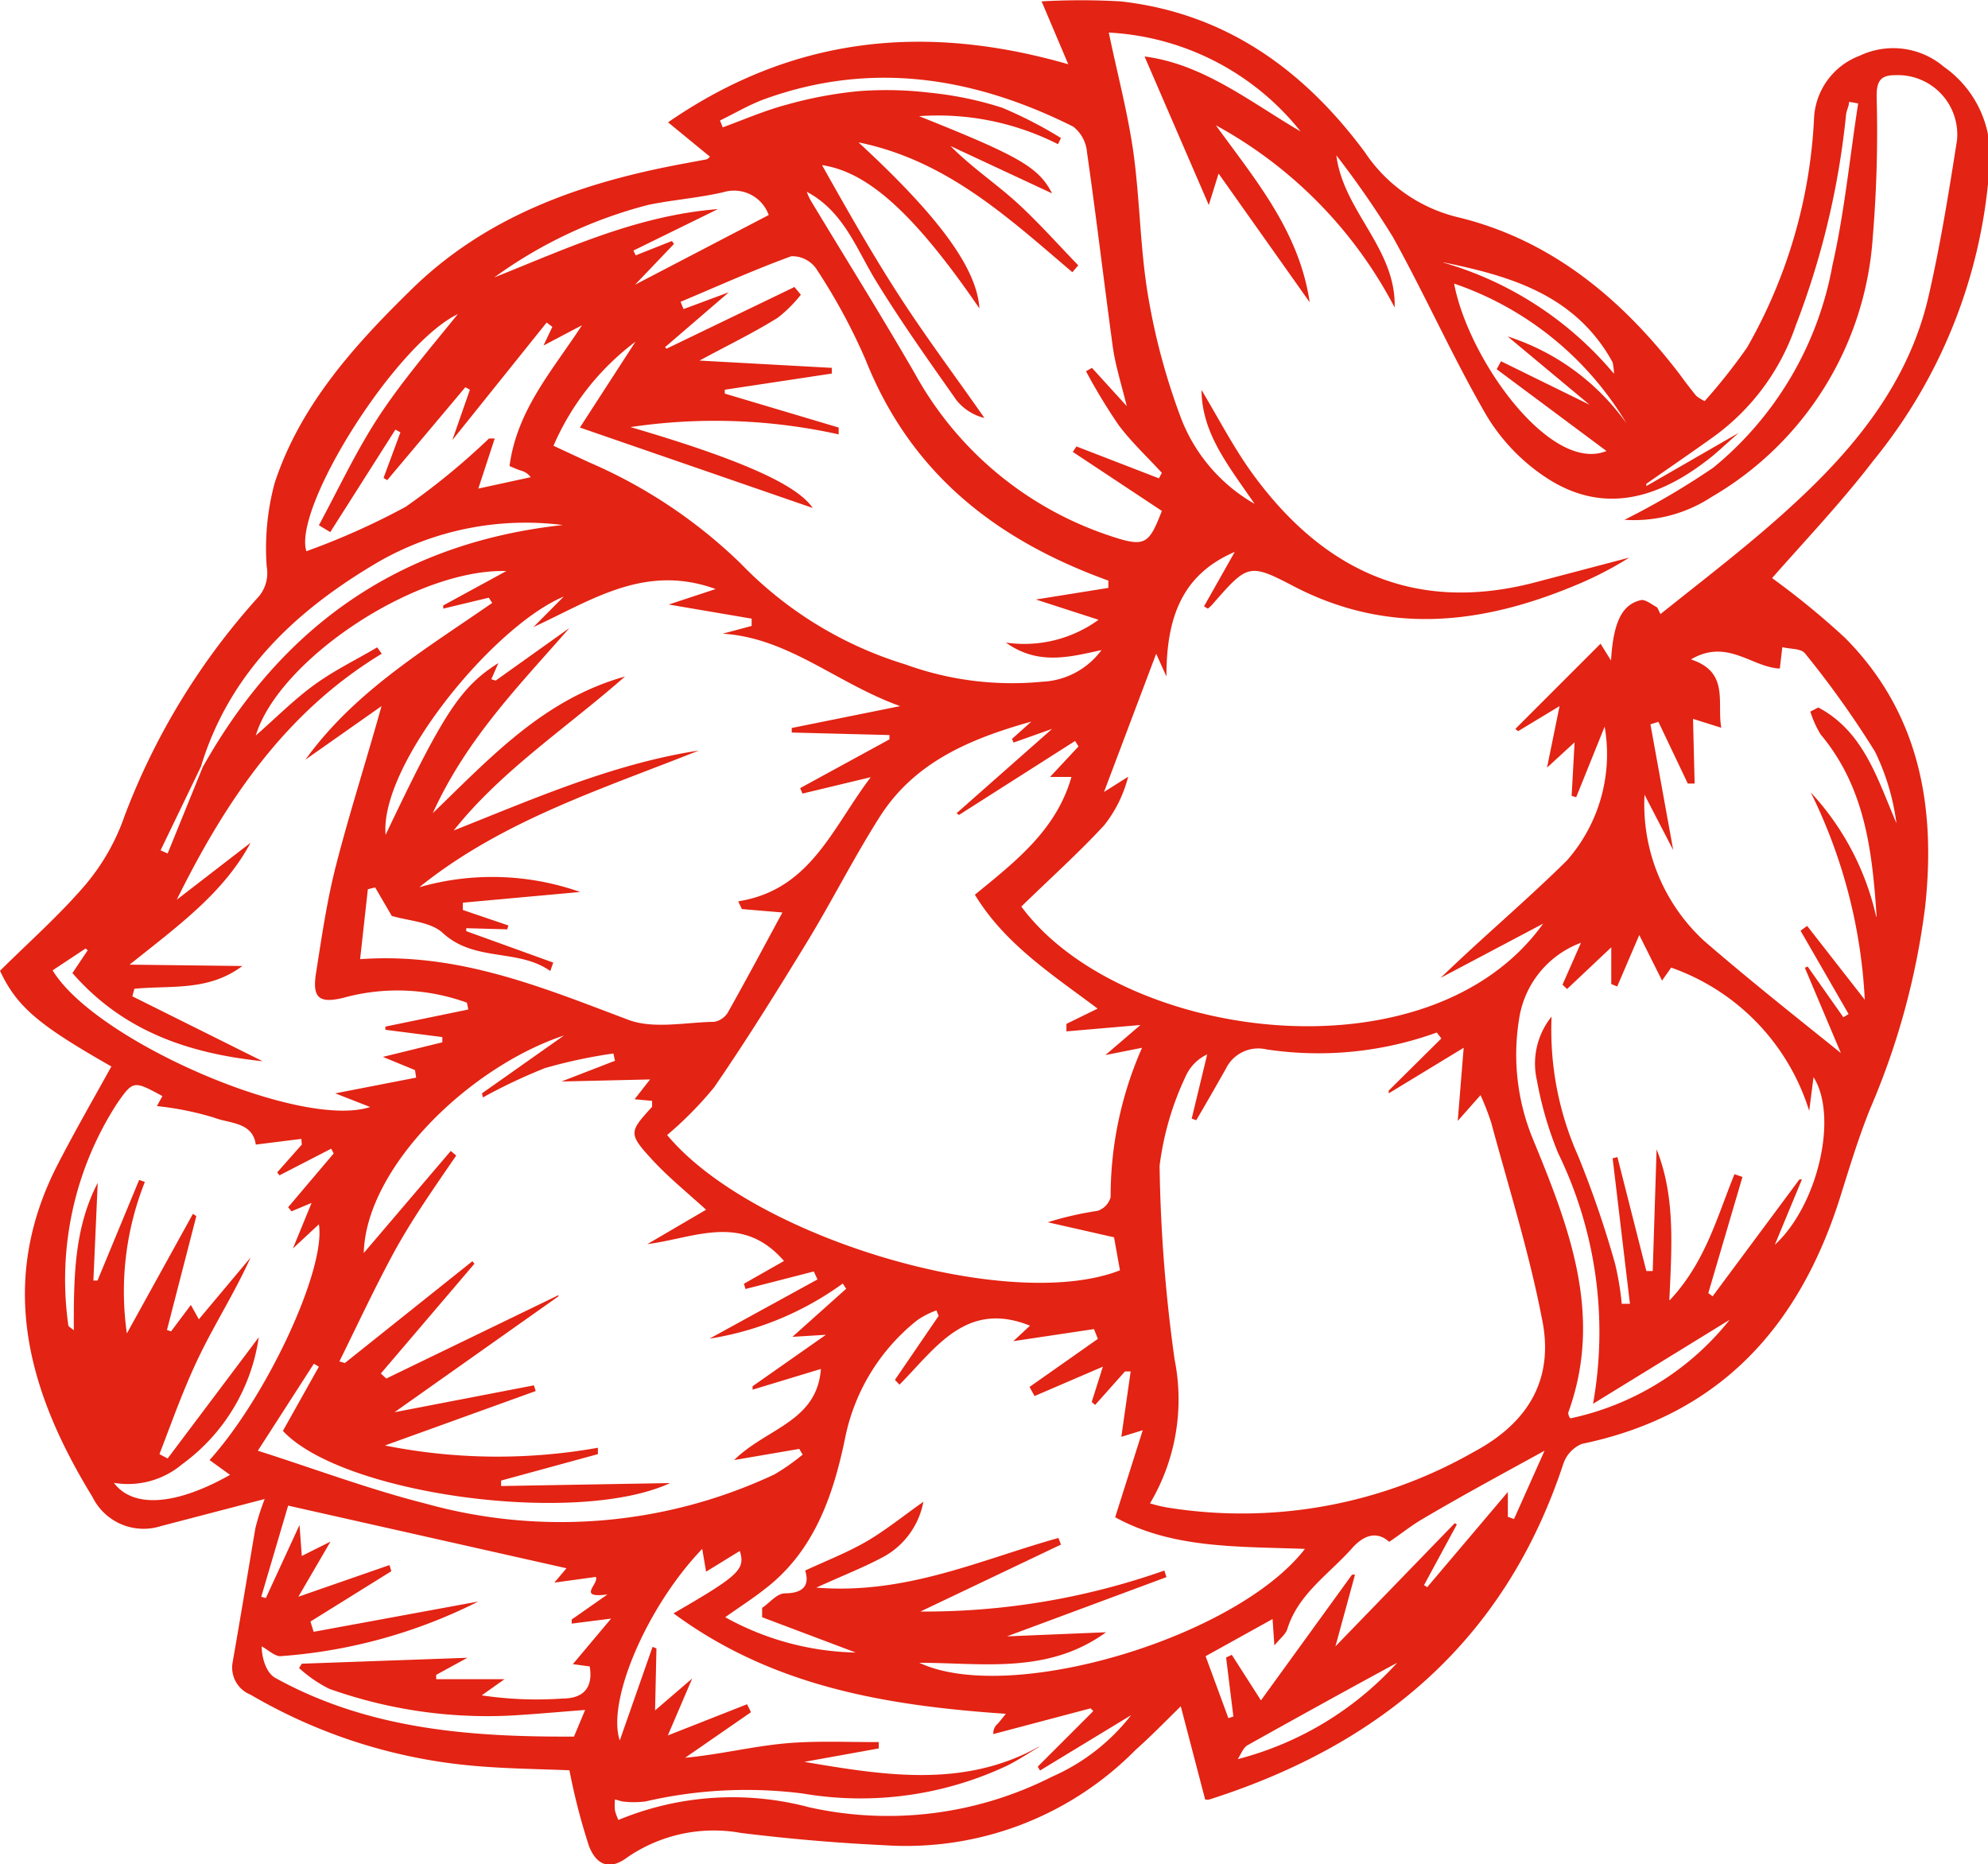 <svg xmlns="http://www.w3.org/2000/svg" viewBox="0 0 87.28 81.84"><defs><style>.cls-1{fill:#e32313;}</style></defs><title>Asset 8</title><g id="Layer_2" data-name="Layer 2"><g id="Layer_1-2" data-name="Layer 1"><path class="cls-1" d="M46.9,2.82,45.73.06a30.79,30.79,0,0,1,3.46,0c4.6.51,8.05,3,10.73,6.62a6.83,6.83,0,0,0,4.14,2.87c4.07,1,7.17,3.59,9.69,6.89.23.32.47.63.72.94a2.3,2.3,0,0,0,.37.23,25.27,25.27,0,0,0,1.86-2.35,22.44,22.44,0,0,0,2.94-10,3.09,3.09,0,0,1,2-2.81,3.43,3.43,0,0,1,3.7.48,4.76,4.76,0,0,1,2,4.44,22.83,22.83,0,0,1-5.1,12.86c-1.4,1.83-3,3.51-4.44,5.15A34.73,34.73,0,0,1,81,28c3.27,3.29,4,7.4,3.52,11.81a32.68,32.68,0,0,1-2.42,8.88c-.51,1.27-.91,2.59-1.32,3.9-1.8,5.68-5.3,9.55-11.33,10.8a1.45,1.45,0,0,0-.82.89C66.08,72,60.65,76.59,53.1,79a.4.4,0,0,1-.19,0l-1.07-4.09c-.76.75-1.35,1.35-2,1.93a14.15,14.15,0,0,1-11,4.17q-3.16-.15-6.31-.54a6.7,6.7,0,0,0-5,1.08c-.89.66-1.41.17-1.67-.5A27.64,27.64,0,0,1,25,77.72c-1.4-.06-2.94-.07-4.45-.22A23.38,23.38,0,0,1,11,74.4,1.28,1.28,0,0,1,10.21,73c.35-2,.67-3.94,1-5.9a10.77,10.77,0,0,1,.41-1.29L7.06,67a2.5,2.5,0,0,1-3-1.28c-2.83-4.62-4.2-9.4-1.53-14.59.75-1.46,1.57-2.88,2.36-4.31C1.69,45,.74,44.2,0,42.62c1.29-1.28,2.63-2.46,3.77-3.8a9.51,9.51,0,0,0,1.7-3,30.28,30.28,0,0,1,5.89-9.63,1.6,1.6,0,0,0,.35-1.31,11,11,0,0,1,.35-3.68c1.11-3.38,3.46-6,5.92-8.41,3.31-3.29,7.49-4.76,12-5.6L31,7s.06,0,.17-.12L29.33,5.37C34.78,1.61,40.57,1,46.9,2.82ZM8.82,33.66,7.05,37.33l.31.14L8.9,33.68c3.47-6.19,8.65-9.85,15.81-10.63a13,13,0,0,0-8.1,1.62C13,26.79,10.08,29.51,8.82,33.66ZM76.34,19c-.6.52-1,.92-1.46,1.26-2.17,1.65-4.52,2.31-6.95.74a8.53,8.53,0,0,1-2.65-2.73c-1.49-2.56-2.69-5.28-4.13-7.87a40.83,40.83,0,0,0-2.48-3.58c.31,2.46,2.63,4.09,2.56,6.68a19.27,19.27,0,0,0-7.85-8c1.73,2.39,3.66,4.65,4.12,7.77l-4-5.65L53.07,9,50.25,2.48c2.58.33,4.64,2,6.85,3.29a11.53,11.53,0,0,0-8.42-4.34c.37,1.78.82,3.47,1.07,5.19.3,2.12.3,4.29.66,6.4a28.63,28.63,0,0,0,1.48,5.44,7.39,7.39,0,0,0,3.19,3.66c-1.17-1.71-2.31-3.09-2.33-5,.76,1.27,1.42,2.55,2.25,3.69,3.07,4.21,7.07,6.12,12.31,4.78l4.22-1.11a15.62,15.62,0,0,1-2.37,1.22c-4.1,1.71-8.19,2.19-12.32.06-2-1.05-2.06-1-3.59.75a1.47,1.47,0,0,1-.22.21l-.17-.1,1.35-2.39c-2.34,1-3,2.92-3,5.47l-.45-1-2.29,6.07,1.06-.67a5.66,5.66,0,0,1-1.06,2.14c-1.14,1.23-2.4,2.36-3.63,3.56,4.35,5.88,17.89,7.75,22.91.75l-4.5,2.38c1.85-1.79,3.77-3.4,5.54-5.15a7.06,7.06,0,0,0,1.66-5.88L69.2,35,69,34.94l.13-2.35L67.92,33.7,68.47,31l-1.82,1.1L66.53,32l3.74-3.74.46.74c.1-1.7.49-2.49,1.35-2.66.2,0,.46.21.68.33l.14.29c2-1.6,4-3.12,5.85-4.83,2.74-2.52,5.06-5.38,5.92-9.12.52-2.26.89-4.56,1.25-6.86a2.61,2.61,0,0,0-2.71-2.85c-.63,0-.82.24-.82.92a55.68,55.68,0,0,1-.17,6.2,14.29,14.29,0,0,1-7.08,11.4,6.21,6.21,0,0,1-3.82,1,33.55,33.55,0,0,0,3.9-2.29,14.9,14.9,0,0,0,5.23-8.88c.53-2.33.76-4.74,1.13-7.11l-.4-.07c0,.19-.11.37-.13.55a35.62,35.62,0,0,1-2.21,9.27,10,10,0,0,1-3.56,4.85c-1,.72-2,1.4-3,2.1l0,.1ZM48.53,46.32,50.07,45l-3.25.28,0-.33,1.37-.67c-2-1.5-4.07-2.83-5.39-5,1.8-1.47,3.58-2.85,4.24-5.17l-.94,0,1.25-1.34-.15-.24-5.1,3.25L42,35.7,46.19,32l-1.69.6-.07-.16.85-.76c-2.76.77-5.13,1.81-6.63,4.14-1.15,1.8-2.11,3.72-3.22,5.54-1.32,2.16-2.65,4.3-4.08,6.38a16.26,16.26,0,0,1-2.06,2.09c3.75,4.51,15,7.85,19.88,5.94l-.26-1.45L46,53.66a14.33,14.33,0,0,1,2.18-.5.87.87,0,0,0,.58-.6A16.14,16.14,0,0,1,50.14,46ZM16.9,63.46a25.15,25.15,0,0,0,9.35.1l0,.28L22,65l0,.24,7.42-.13c-4.07,1.89-14.37.52-17-2.29L14,60l-.22-.13-2.46,3.82c2.54.81,4.91,1.7,7.36,2.32A22.09,22.09,0,0,0,34,64.73a9.54,9.54,0,0,0,1.24-.87l-.15-.25-2.86.49c1.43-1.41,3.64-1.68,3.81-4l-3,.91,0-.15,3.22-2.26-1.47.09,2.36-2.11L37,56.35a13.53,13.53,0,0,1-5.85,2.42l4.74-2.6-.16-.35-3,.77-.07-.23,1.76-1c-1.84-2.13-3.95-1-6-.74L31,53.11c-.87-.79-1.67-1.44-2.37-2.2-1.06-1.15-1-1.22,0-2.32,0,0,0-.13,0-.26l-.77-.07.68-.87-3.89.09L27,46.57l-.07-.32a22.44,22.44,0,0,0-3,.64,24.22,24.22,0,0,0-2.73,1.29L21.16,48l3.6-2.54c-4.17,1.39-8.69,5.79-8.79,9.55l3.82-4.48.24.2c-1,1.46-2,2.88-2.81,4.39s-1.55,3.09-2.32,4.65l.24.07,5.6-4.47.09.11-4.11,4.82.24.22,7.56-3.66,0,.05L17.32,62l6.12-1.18.08.25ZM15.81,42.11c4.31-.31,8,1.24,11.77,2.66,1.11.42,2.51.11,3.78.09a.89.89,0,0,0,.59-.4c.81-1.44,1.59-2.9,2.4-4.4l-1.78-.15-.16-.34c3.18-.5,4.13-3.23,5.82-5.45l-3,.72-.1-.24,3.92-2.14,0-.19-4.29-.11,0-.2L39.52,31c-2.79-1-4.9-3-7.79-3.18L33,27.48v-.32l-3.64-.62,2.06-.68c-3.11-1.13-5.44.49-8,1.67l1.33-1.34c-3.11,1.31-8.09,7.4-7.82,10.46,2.52-5.3,3.28-6.49,4.95-7.54l-.31.71.19.06L25,27.57c-2.17,2.49-4.5,4.83-6,8.13,2.59-2.5,4.88-5,8.44-6C24.82,32,22,33.84,19.92,36.46c3.53-1.4,7-2.93,10.76-3.51-4.23,1.69-8.62,3.06-12.27,6a11.62,11.62,0,0,1,7.06.21l-5.15.47,0,.32,2,.68-.05.17-1.8-.05v.13l3.82,1.38-.13.37c-1.41-1-3.32-.38-4.72-1.67-.54-.5-1.52-.53-2.24-.75l-.73-1.25-.32.08ZM64,49.21,64.26,46l-3.29,2,0-.12,2.31-2.29-.2-.26a15.26,15.26,0,0,1-7.48.74,1.58,1.58,0,0,0-1.78.85c-.43.76-.86,1.51-1.3,2.26l-.2-.07L53,46.29a1.92,1.92,0,0,0-.91.89,12.88,12.88,0,0,0-1.18,4,67.44,67.44,0,0,0,.66,8.51A8.93,8.93,0,0,1,50.49,66a6.12,6.12,0,0,0,.68.17,20.52,20.52,0,0,0,13.52-2.42c2.46-1.31,3.56-3.26,3-5.89-.56-2.89-1.45-5.72-2.22-8.57A11.08,11.08,0,0,0,65,48.08ZM41.21,57.77l-.1-.24a3.69,3.69,0,0,0-.84.43,8.82,8.82,0,0,0-3.17,5.19c-.53,2.56-1.38,5-3.57,6.65-.51.4-1.06.75-1.69,1.2a12.29,12.29,0,0,0,5.73,1.55L33.46,71l0-.41c.33-.22.64-.63,1-.64.83,0,1.09-.37.89-1,.95-.44,1.85-.79,2.68-1.27s1.62-1.12,2.51-1.75a3.49,3.49,0,0,1-1.7,2.39c-.88.48-1.82.84-3,1.38,3.94.32,7.22-1.23,10.63-2.18l.11.29-6.17,2.94a31.61,31.61,0,0,0,10.71-1.8l.09.29-7,2.6,4.35-.18C46,73.52,43.14,73,40.36,73c4,1.87,13.93-1.11,16.93-5-2.9-.11-5.81,0-8.33-1.39l1.21-3.82-.94.29.41-2.87-.25,0-1.31,1.47-.15-.13L48.42,60l-3,1.29-.22-.4,3-2.11-.17-.43-3.54.53.73-.68c-2.81-1.13-4.15,1-5.73,2.59l-.2-.21Zm-4.39-39,0,.3a25.1,25.1,0,0,0-9.14-.32c4.88,1.43,7.32,2.54,8,3.55L25.46,18.77,27.9,15a11.34,11.34,0,0,0-3.6,4.57l1.57.73a22.07,22.07,0,0,1,6.65,4.44,16.91,16.91,0,0,0,7.23,4.43,13.71,13.71,0,0,0,6,.76,3.42,3.42,0,0,0,2.61-1.39c-1.39.3-2.77.69-4.2-.33a5.55,5.55,0,0,0,4.07-1l-2.75-.89,3.18-.51,0-.32C43.77,23.72,40,20.82,38,15.79a25.89,25.89,0,0,0-2.17-4,1.28,1.28,0,0,0-1.09-.54c-1.65.6-3.24,1.32-4.86,2l.13.32L32,12.83l-2.8,2.41.06.07,5.62-2.71.28.34a6,6,0,0,1-1,1c-1,.63-2.15,1.19-3.45,1.89l5.81.32,0,.25-4.7.71,0,.17Zm12.65-.94c-.25-1-.5-1.8-.61-2.57-.39-2.86-.73-5.74-1.14-8.6a1.59,1.59,0,0,0-.6-1.1c-4.36-2.18-8.87-2.91-13.58-1.2-.67.25-1.29.62-1.93.93l.12.3c.94-.34,1.87-.75,2.83-1A17.85,17.85,0,0,1,37.72,4a16,16,0,0,1,3.1.07A15.29,15.29,0,0,1,44,4.73a18.55,18.55,0,0,1,2.58,1.33l-.13.27A11.65,11.65,0,0,0,40.35,5.1c4.44,1.77,5.25,2.25,5.84,3.39L41.73,6.41c.93.94,2,1.65,2.93,2.5s1.79,1.82,2.68,2.74l-.26.3c-2.8-2.38-5.51-4.91-9.39-5.7,3.57,3.29,5.2,5.55,5.31,7.29-2.89-4.22-4.93-6-6.91-6.29,1,1.78,2.11,3.75,3.32,5.63s2.54,3.65,3.81,5.47A2.27,2.27,0,0,1,42,17.58c-1.23-1.75-2.47-3.49-3.58-5.31-.84-1.39-1.4-3-3-3.85a2.86,2.86,0,0,0,.16.36c1.53,2.54,3.1,5.05,4.58,7.61a15.25,15.25,0,0,0,8.5,7.11c1.62.55,1.77.42,2.35-1.07L47.1,19.84l.16-.24L50.88,21l.13-.24c-.64-.7-1.34-1.35-1.9-2.1a25.52,25.52,0,0,1-1.43-2.36l.26-.15ZM2.31,42.6c1.88,3.11,10.89,7,13.94,6L14.72,48l3.55-.69-.05-.33-1.41-.58,2.61-.64,0-.23-2.5-.32,0-.14,3.64-.75-.06-.3a8.94,8.94,0,0,0-5.44-.21c-1.05.25-1.35,0-1.19-1.06.25-1.59.48-3.19.88-4.75.59-2.3,1.32-4.56,2-7l-3.34,2.35c2.16-3,5.26-4.84,8.2-6.88l-.15-.23-2,.48,0-.14,2.77-1.51c-4-.11-10,3.91-11,7.22.88-.77,1.66-1.56,2.55-2.21s1.85-1.11,2.78-1.66l.2.28c-4.23,2.56-6.86,6.47-9,10.8L11,37c-1.18,2.2-3.16,3.63-5.31,5.35l4.95.06c-1.51,1.13-3.16.84-4.74,1l-.09.33,5.72,2.85c-3.35-.35-6.17-1.37-8.35-3.87l.67-1-.09-.08Zm71,14.48c1.58-1.69,2.08-3.68,2.84-5.53l.35.12L75,56.77l.19.14L79,51.78l.11,0-1.19,2.87c1.88-1.72,2.8-5.62,1.7-7.36l-.19,1.48a9.72,9.72,0,0,0-6.06-6.29l-.4.57-1-2L71,43.31l-.26-.11,0-1.61L68.8,43.42l-.2-.19.81-1.84a4.24,4.24,0,0,0-2.72,3.37,9.74,9.74,0,0,0,.57,5.15c1.6,3.89,3.16,7.8,1.59,12.11,0,0,0,.13.09.25a12.16,12.16,0,0,0,7-4.33l-6,3.69a17.93,17.93,0,0,0-1.53-11,15.71,15.71,0,0,1-.93-3.18,3.29,3.29,0,0,1,.64-2.82,13.57,13.57,0,0,0,1.17,6.13,44.65,44.65,0,0,1,1.62,4.73,12.78,12.78,0,0,1,.29,1.75l.36,0-.76-6.39.21-.05,1.27,5h.28l.17-5.34C73.55,52.51,73.4,54.68,73.29,57.08Zm9.08-16.84c-.19-2.86-.5-5.66-2.46-8a4.47,4.47,0,0,1-.45-1l.35-.18c2,1.06,2.6,3.15,3.43,5.08A10.16,10.16,0,0,0,82.32,33a41.64,41.64,0,0,0-3.07-4.31c-.17-.23-.68-.19-1-.28l-.11.94c-1.23-.05-2.31-1.34-3.9-.4,1.7.56,1.13,1.89,1.33,3l-1.24-.39.07,2.84h-.3l-1.29-2.71-.35.11,1,5.52L72.2,34.89a8.14,8.14,0,0,0,2.62,6.42c2,1.73,4,3.31,6,4.92l-1.58-3.74.12-.06,1.57,2.23.23-.14-2.11-3.66.29-.21,2.53,3.24a23.13,23.13,0,0,0-2.37-9.1A11.82,11.82,0,0,1,82.37,40.24ZM9.2,64.1c2.52-2.79,5.12-8.39,4.8-10.35l-1.14,1.06.82-2-.88.37L12.65,53l2-2.36-.11-.21-2.27,1.17-.1-.13,1.08-1.22L13.23,50l-2,.25c-.14-1-1.16-.92-1.82-1.18a13.35,13.35,0,0,0-2.52-.51l.24-.44c-1.26-.68-1.28-.7-2,.34A14.24,14.24,0,0,0,3,58.18c0,.06.11.11.24.22,0-2.27,0-4.45,1.05-6.47L4.1,56.22h.18l1.83-4.42.25.09a13,13,0,0,0-.79,6.65l2.9-5.25.15.1-1.29,5,.18.06.87-1.16.35.63L11,55.21c-.67,1.49-1.53,2.84-2.23,4.28S7.56,62.39,7,63.84l.36.19,4-5.32A8.36,8.36,0,0,1,8,64.28a3.69,3.69,0,0,1-3,.82c.84,1.12,2.71,1,5.1-.35Zm4.43,7.09.14.45L21,70.31a22.88,22.88,0,0,1-8.69,2.4c-.26,0-.54-.28-.82-.43,0,.51.2,1.16.59,1.38,4.15,2.3,8.69,2.6,13.12,2.58l.49-1.17c-1.17.09-2.15.18-3.14.24a20.65,20.65,0,0,1-8.1-1.17,5.77,5.77,0,0,1-1.32-.91l.12-.19,7.27-.26-1.37.75,0,.19h3l-1,.71a16.27,16.27,0,0,0,3.54.14c.91,0,1.36-.46,1.2-1.41l-.74-.1,1.68-2-1.73.22,0-.18,1.57-1.1c-1.37.18-.36-.46-.51-.77l-1.82.25.53-.63L12.65,66.1l-1.18,4,.2.06,1.48-3.21.1,1.36,1.26-.63L13.1,70.1l4-1.39.08.27Zm32,5.5c-.46.27-.91.57-1.38.81a15.1,15.1,0,0,1-9,1.24,19.62,19.62,0,0,0-6.92.35,4.28,4.28,0,0,1-1,0L27,79a2.5,2.5,0,0,0,0,.49,2.32,2.32,0,0,0,.15.41,13.08,13.08,0,0,1,8.36-.56A15.91,15.91,0,0,0,46.19,78a8.93,8.93,0,0,0,3.47-2.7l-4,2.43-.1-.17L48,75.12,47.88,75l-4.27,1.13a.54.54,0,0,1,.19-.45c.1-.11.19-.23.36-.44-5.25-.36-10.23-1.19-14.59-4.41,2.89-1.67,3.16-1.93,2.91-2.74L31,69l-.17-1c-2.44,2.54-4.2,6.69-3.62,8.41l1.44-4.11.17.07-.06,2.72,1.63-1.4-1.07,2.5,3.48-1.37.17.35-2.89,2c1.49-.14,2.87-.48,4.28-.62s2.81-.06,4.22-.07v.28l-3.27.59C38.81,77.94,42.3,78.52,45.6,76.69Zm-25-59.58L20.43,17,17,21.08l-.16-.1.74-2-.22-.12-2.86,4.5L14,23.06c.87-1.61,1.65-3.29,2.66-4.82s2.27-3,3.44-4.45c-2.75,1.33-7.24,8.49-6.65,10.41a31.64,31.64,0,0,0,4.36-1.95,30.8,30.8,0,0,0,3.66-3l.25,0L21,21.45l2.3-.5a.78.78,0,0,0-.43-.29c-.16-.05-.31-.12-.5-.2.33-2.48,1.9-4.21,3.18-6.18l-1.69.89.39-.82L24,14.16l-4.14,5.16Zm38,55.17,5.24-5.41.09.06-1.44,2.66.14.09L66.2,65.5l0,1.09.27.1,1.34-3c-2,1.1-3.67,2-5.36,3-.5.29-.95.66-1.46,1-.56-.5-1.13-.28-1.63.28-1,1.13-2.36,2-2.84,3.54-.07.24-.33.43-.57.73l-.08-1.16-2.94,1.63,1,2.72.22-.07-.32-2.59.25-.12,1.28,2,4-5.52.13,0ZM70.53,19.8l-4.82-3.59.19-.35,3.89,1.91-3.6-3a10.23,10.23,0,0,1,5.22,3.82,14.13,14.13,0,0,0-7.57-6.14C64.47,15.79,68.08,20.8,70.53,19.8ZM33.75,9.44a1.62,1.62,0,0,0-2-1c-1.08.25-2.19.33-3.27.55a20,20,0,0,0-6.78,3.19c3.16-1.26,6.26-2.72,9.82-3L27.81,11l.1.21,1.59-.63.09.13-1.71,1.79ZM61.34,73c-2,1.08-4.28,2.34-6.57,3.62-.19.11-.29.4-.43.61A14.25,14.25,0,0,0,61.34,73Zm2-61.48a15.31,15.31,0,0,1,7.52,4.89,2.73,2.73,0,0,0-.06-.5,6.82,6.82,0,0,0-.39-.64C68.74,12.83,66.12,12.08,63.38,11.52Z"/></g></g></svg>